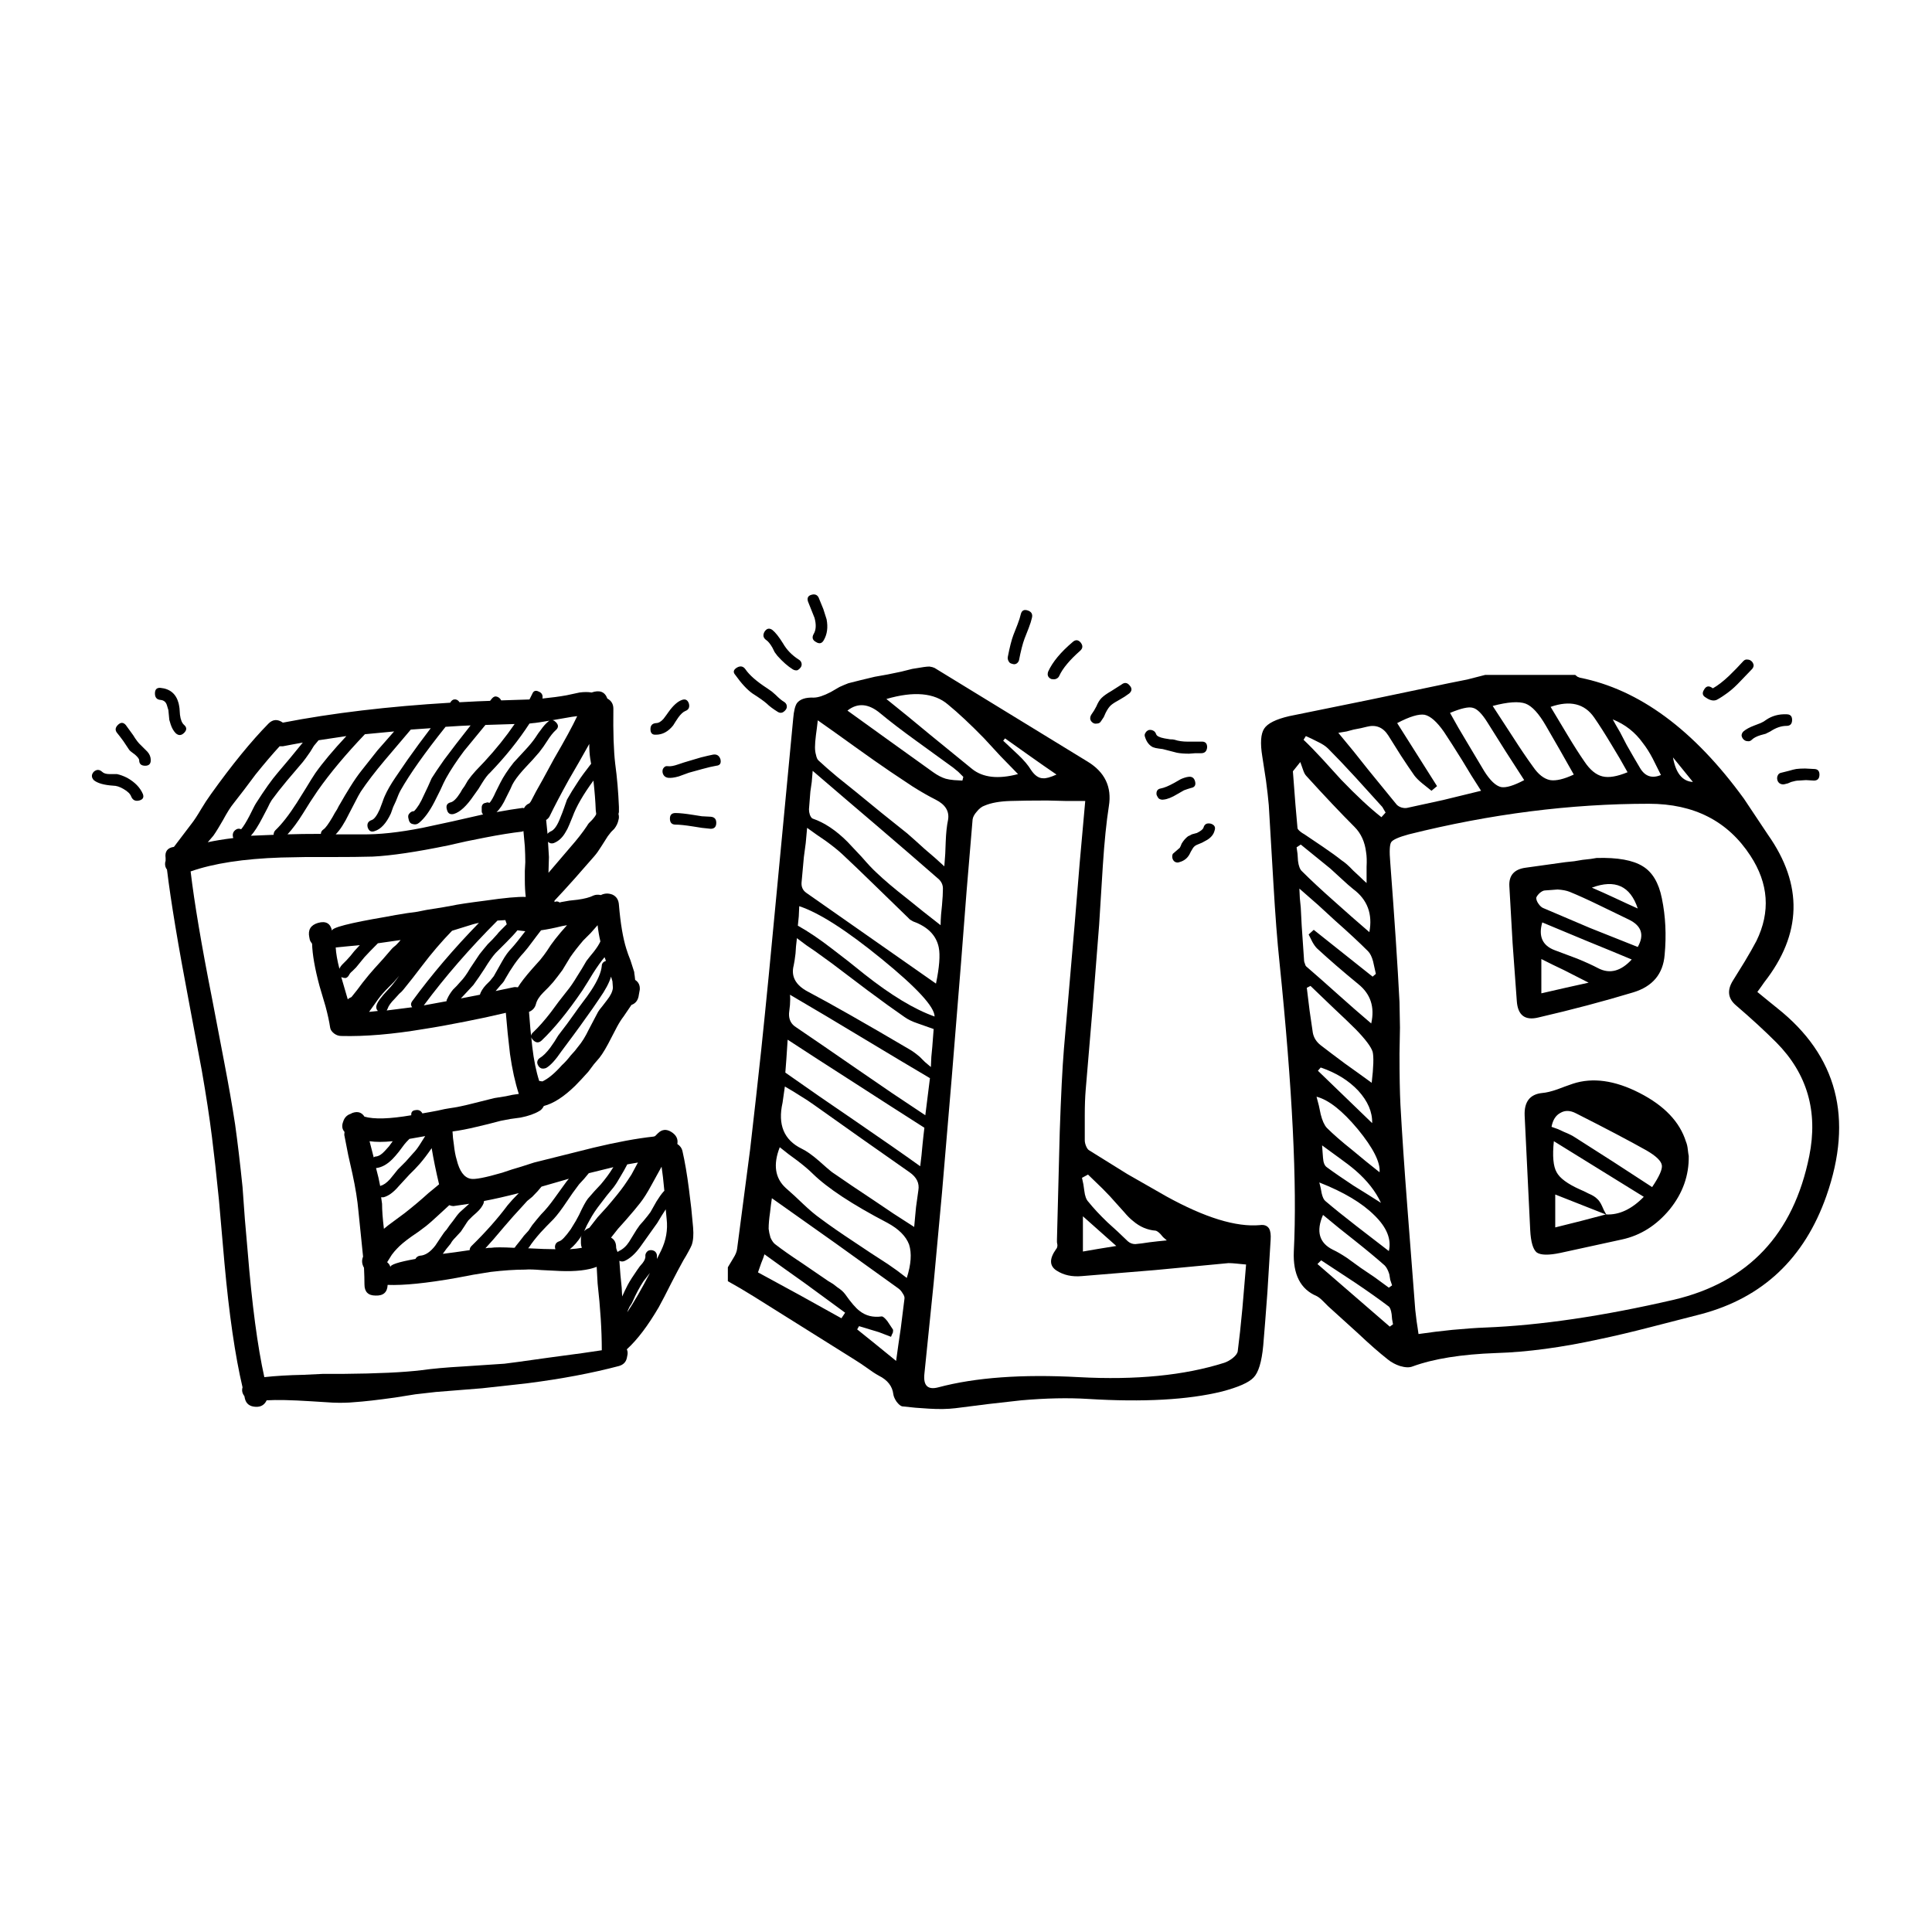 <?xml version="1.0" encoding="UTF-8" standalone="no"?><!DOCTYPE svg PUBLIC "-//W3C//DTD SVG 1.1//EN" "http://www.w3.org/Graphics/SVG/1.1/DTD/svg11.dtd"><svg width="100%" height="100%" viewBox="0 0 667 667" version="1.1" xmlns="http://www.w3.org/2000/svg" xmlns:xlink="http://www.w3.org/1999/xlink" xml:space="preserve" xmlns:serif="http://www.serif.com/" style="fill-rule:evenodd;clip-rule:evenodd;stroke-linejoin:round;stroke-miterlimit:2;"><g><path d="M216.556,453.037c0.107,-0.426 0.374,-1.066 0.801,-1.92l0.64,-0.96l0.48,-0.96c1.067,-2.454 2.293,-4.748 3.68,-6.881l1.121,-1.441l1.12,-1.44c-2.881,5.548 -5.495,10.082 -7.842,13.602Zm11.042,-20.003l-0.8,1.6l0,-1.12c0,-0.533 -0.213,-1.013 -0.64,-1.44c-0.427,-0.32 -0.907,-0.48 -1.44,-0.48c-0.534,0 -0.96,0.16 -1.28,0.48c-0.427,0.427 -0.641,0.907 -0.641,1.44c0.107,0.747 -0.213,1.6 -0.96,2.561l-0.96,1.12l-0.8,1.12c-1.494,2.134 -2.614,3.894 -3.361,5.281l-0.96,1.92l-0.96,2.08l-0.16,-3.04c-0.32,-2.774 -0.587,-5.868 -0.8,-9.282c0.64,0.32 1.28,0.32 1.92,0c1.814,-0.853 3.574,-2.453 5.281,-4.8l5.921,-8.322l1.44,-2.4l1.441,-2.241l0.32,3.361c0.426,3.734 -0.214,7.361 -1.921,10.882l-0.64,1.28Zm-14.242,-8.802l2.72,-3.04c2.241,-2.56 3.894,-4.534 4.961,-5.921c1.174,-1.494 2.454,-3.521 3.841,-6.081l1.76,-3.201l1.76,-3.2c0.32,2.027 0.641,4.801 0.961,8.321l-0.32,0.32c-0.747,0.854 -1.547,1.974 -2.401,3.361l-2.08,3.68c-0.534,0.747 -1.334,1.761 -2.401,3.041l-1.28,1.44l-1.12,1.601l-1.28,2.08l-1.281,2.08c-0.96,1.494 -2.133,2.561 -3.52,3.201l-0.48,0.32c-0.32,-0.747 -0.48,-1.28 -0.48,-1.6c0,-1.601 -0.587,-2.721 -1.761,-3.361l2.401,-3.041Zm-53.609,47.529c-5.655,0.32 -10.402,0.746 -14.243,1.28c-6.081,0.747 -15.149,1.173 -27.205,1.28l-6.881,0l-6.721,0.32c-5.121,0.107 -9.601,0.374 -13.442,0.8c-2.347,-10.562 -4.268,-25.071 -5.761,-43.527l-0.96,-11.042l-0.8,-11.042c-0.854,-8.321 -1.707,-15.523 -2.561,-21.604c-0.96,-6.294 -2.24,-13.602 -3.841,-21.923l-4.16,-21.764c-3.628,-18.35 -6.081,-32.913 -7.362,-43.688c7.895,-2.774 18.297,-4.374 31.206,-4.801l8.161,-0.16l8.002,0c6.934,0 12.108,-0.053 15.522,-0.16c6.401,-0.32 15.043,-1.6 25.925,-3.84l6.401,-1.441l6.401,-1.28c4.907,-0.96 9.228,-1.653 12.962,-2.08l0.16,-0.16l0.16,0l0.48,5.281c0.107,2.027 0.16,3.84 0.16,5.441l-0.16,3.04l0,3.041c0,2.24 0.107,4.214 0.32,5.921c-2.667,-0.107 -7.308,0.32 -13.922,1.28c-5.868,0.747 -9.762,1.334 -11.682,1.76c-0.96,0.214 -3.841,0.694 -8.642,1.441l-3.2,0.64l-3.521,0.48c-2.773,0.426 -5.227,0.853 -7.361,1.28c-12.589,2.134 -18.777,3.734 -18.563,4.801c-0.534,-2.561 -2.134,-3.467 -4.801,-2.721c-2.56,0.747 -3.574,2.401 -3.04,4.961l0.16,0.8c0.106,0.427 0.373,0.907 0.8,1.441c0.106,3.734 0.96,8.588 2.56,14.562l2.08,7.041c0.747,2.774 1.281,5.228 1.601,7.362c0.106,0.746 0.587,1.44 1.44,2.08c0.747,0.533 1.547,0.8 2.4,0.8c8.215,0.213 17.71,-0.587 28.485,-2.4c4.161,-0.64 8.909,-1.494 14.243,-2.561l7.041,-1.44l7.041,-1.6l0.64,7.041l0.8,7.201c0.747,5.228 1.761,9.815 3.041,13.762l-2.24,0.321l-2.241,0.48c-2.027,0.32 -3.36,0.533 -4.001,0.64l-7.681,1.92c-2.88,0.747 -5.494,1.28 -7.841,1.6c-0.854,0.107 -2.187,0.374 -4.001,0.8l-2.56,0.481l-2.721,0.48c-0.533,-0.961 -1.333,-1.334 -2.4,-1.121c-1.067,0.107 -1.547,0.694 -1.44,1.761c-7.468,1.28 -12.856,1.44 -16.163,0.48c-0.96,-1.494 -2.347,-1.921 -4.161,-1.28l-0.64,0.32c-1.28,0.426 -2.134,1.333 -2.56,2.72c-0.534,1.387 -0.374,2.561 0.48,3.521c-0.107,0.64 -0.107,1.12 0,1.44l1.28,6.561l1.44,6.401c1.067,4.908 1.76,9.228 2.08,12.962l1.601,15.683c-0.534,1.28 -0.427,2.561 0.32,3.841c0.106,2.24 0.16,4.161 0.16,5.761c0,2.56 1.28,3.84 3.84,3.84c2.668,0.107 4.054,-1.12 4.161,-3.68c5.548,0.213 13.442,-0.587 23.684,-2.401l5.921,-1.12l5.921,-0.96c4.481,-0.533 8.482,-0.8 12.002,-0.8c1.174,-0.107 3.041,-0.053 5.601,0.16l6.401,0.32c5.441,0.213 9.655,-0.267 12.643,-1.44l0.32,5.761c0.96,8.535 1.44,16.163 1.44,22.884l0,0.16c-2.561,0.426 -8.695,1.28 -18.403,2.56c-9.069,1.28 -14.136,1.974 -15.203,2.08l-14.402,0.961Zm-86.095,-183.232c0.533,-0.747 1.12,-1.653 1.76,-2.72l1.6,-2.721c1.387,-2.56 2.561,-4.427 3.521,-5.601l3.841,-4.961l3.84,-5.12c3.094,-3.841 5.868,-7.095 8.322,-9.762l1.12,0l3.361,-0.64l3.52,-0.64l-4.321,5.281l-4.32,5.12c-2.027,2.347 -4.534,5.868 -7.522,10.562c-0.213,0.32 -0.533,0.907 -0.96,1.761l-0.64,1.28l-0.64,1.28c-1.174,2.24 -2.134,3.787 -2.881,4.641c-0.746,-0.32 -1.44,-0.214 -2.08,0.32c-0.64,0.533 -0.907,1.227 -0.8,2.08l0.16,0.64c-3.414,0.427 -6.348,0.907 -8.802,1.441l1.921,-2.241Zm45.928,-34.406c-4.588,4.908 -8.162,9.175 -10.722,12.802c-0.854,1.281 -1.92,2.988 -3.201,5.121l-3.2,5.121c-2.667,4.161 -5.121,7.308 -7.361,9.442c-0.427,0.427 -0.641,0.96 -0.641,1.6l-7.841,0.32c1.174,-1.28 2.507,-3.36 4.001,-6.241l1.76,-3.36c0.533,-1.174 1.014,-2.081 1.44,-2.721c1.387,-1.92 3.147,-4.161 5.281,-6.721l2.721,-3.201l2.72,-3.2c0.534,-0.64 1.387,-1.814 2.561,-3.521l1.28,-2.08l1.6,-1.921l9.602,-1.44Zm10.722,4.961l-5.441,6.881c-1.281,1.601 -2.614,3.521 -4.001,5.761l-1.76,2.881l-1.761,3.04c-0.106,0.107 -0.426,0.694 -0.96,1.761l-0.8,1.28l-0.8,1.44c-1.387,2.347 -2.401,3.734 -3.041,4.161c-0.64,0.427 -0.96,0.96 -0.96,1.6c-4.587,0 -8.428,0.053 -11.522,0.16c1.707,-1.814 3.521,-4.267 5.441,-7.361l2.401,-3.841l2.56,-3.841c4.267,-6.081 9.708,-12.588 16.323,-19.523l10.082,-0.96l-5.761,6.561Zm18.403,-7.681c-2.774,3.627 -5.441,7.254 -8.002,10.882l-2.08,3.04l-2.08,3.041c-1.601,2.347 -2.828,4.48 -3.681,6.401c-0.213,0.427 -0.48,1.12 -0.8,2.08l-0.48,1.28l-0.48,1.281c-0.96,2.133 -1.867,3.36 -2.721,3.68c-1.28,0.427 -1.76,1.28 -1.44,2.561c0.427,1.28 1.227,1.707 2.4,1.28c2.134,-0.64 4.001,-2.667 5.601,-6.081l0.8,-2.241l0.961,-2.08c0.64,-1.707 1.173,-2.934 1.6,-3.681c3.2,-5.654 8.375,-12.962 15.523,-21.923l5.12,-0.32l3.521,-0.16c-3.627,4.587 -6.668,8.534 -9.121,11.842c-2.027,2.88 -3.468,5.014 -4.321,6.401l-1.28,2.88l-1.441,3.041c-1.067,2.454 -2.187,4.267 -3.36,5.441c-0.64,0 -1.174,0.266 -1.601,0.8c-0.426,0.427 -0.533,1.013 -0.32,1.76l0.16,0.64c0.214,0.747 0.694,1.174 1.441,1.28c0.746,0.214 1.44,0.054 2.08,-0.48c1.814,-1.493 3.574,-3.894 5.281,-7.201l2.08,-4.161c0.747,-1.707 1.387,-3.04 1.921,-4c1.6,-2.881 3.68,-6.028 6.241,-9.442l3.68,-4.481l3.681,-4.48l10.082,-0.32c-2.987,4.374 -6.455,8.694 -10.402,12.962l-3.041,3.2c-1.066,1.174 -1.973,2.294 -2.72,3.361c-0.213,0.32 -0.587,0.96 -1.12,1.92l-0.8,1.12l-0.641,1.121c-1.28,2.027 -2.4,3.147 -3.36,3.36c-1.28,0.32 -1.707,1.174 -1.28,2.561c0.32,1.28 1.12,1.76 2.4,1.44c2.134,-0.64 4.428,-2.774 6.881,-6.401l1.601,-2.241l1.28,-2.08c1.067,-1.707 1.973,-2.88 2.72,-3.521c5.334,-5.547 9.869,-11.202 13.603,-16.962l1.28,-0.161c0.533,0 2.667,-0.32 6.401,-0.96c1.92,-0.32 3.467,-0.586 4.641,-0.8c1.707,-0.32 3.094,-0.533 4.16,-0.64c-1.6,3.414 -4.267,8.321 -8.001,14.723l-4.001,7.361c-1.6,2.774 -2.933,5.227 -4,7.361l-0.48,0.64c-0.854,0.32 -1.494,0.907 -1.921,1.761l-0.16,-0.16l-0.32,0c-2.454,0.32 -5.441,0.8 -8.961,1.44c1.173,-1.067 2.293,-2.774 3.36,-5.121l1.44,-2.881c0.427,-1.066 0.854,-1.92 1.281,-2.56c0.96,-1.494 2.347,-3.201 4.16,-5.121l2.241,-2.4l2.24,-2.561l1.44,-1.92l1.281,-1.92c1.066,-1.707 2.08,-2.988 3.04,-3.841c0.96,-0.854 0.96,-1.76 0,-2.721c-0.96,-0.96 -1.92,-0.96 -2.88,0c-0.747,0.641 -1.494,1.494 -2.241,2.561l-0.96,1.28l-0.96,1.44c-0.854,1.281 -2.08,2.774 -3.681,4.481l-1.92,2.08l-1.92,2.081c-2.027,2.56 -3.574,4.907 -4.641,7.041c-0.107,0.213 -0.32,0.64 -0.64,1.28l-0.96,1.921c-0.747,1.707 -1.441,2.933 -2.081,3.68l-0.8,-0.16l-0.48,0.16c-0.853,0.107 -1.334,0.587 -1.44,1.44l0,1.441c0,0.426 0.16,0.8 0.48,1.12l-10.562,2.4l-10.402,2.241c-8.108,1.6 -15.096,2.347 -20.963,2.24l-4.321,0l-4.641,0c1.494,-1.494 3.041,-3.894 4.641,-7.201l2.08,-4.001c0.747,-1.493 1.387,-2.667 1.921,-3.52c2.133,-3.201 4.907,-6.828 8.321,-10.882l4.481,-5.281l4.481,-5.281l6.881,-0.48Zm54.729,5.441c0,1.92 0.107,3.574 0.32,4.961l0.32,1.92l-0.16,0.16c-1.92,2.454 -3.36,4.427 -4.321,5.921c-1.493,2.24 -2.773,4.321 -3.84,6.241c-0.214,0.533 -0.534,1.44 -0.96,2.72l-0.64,1.761l-0.641,1.6c-1.066,2.881 -2.24,4.534 -3.52,4.961c-0.427,0.213 -0.747,0.48 -0.96,0.8l-0.48,-4.801c0.64,-0.427 1.066,-0.907 1.28,-1.44c1.6,-3.307 3.787,-7.468 6.561,-12.482l3.521,-6.081l3.52,-6.241Zm1.44,12.642c0.427,3.841 0.694,7.254 0.801,10.242l0.16,1.28c-0.107,0.427 -0.587,1.12 -1.441,2.08l-1.12,1.12c-0.32,0.427 -0.533,0.747 -0.64,0.961c-1.494,2.24 -3.414,4.694 -5.761,7.361l-7.521,8.801l0.16,-5.441l-0.32,-5.28c0.533,0.533 1.173,0.693 1.92,0.48c1.707,-0.641 3.094,-1.921 4.161,-3.841c0.426,-0.64 0.853,-1.494 1.28,-2.56l1.12,-2.721c1.28,-3.521 3.681,-7.681 7.201,-12.482Zm-39.526,67.852l1.92,-2.881c1.494,-2.454 2.774,-4.267 3.841,-5.441l1.76,-1.76l1.92,-1.921c1.707,-1.706 2.987,-3.093 3.841,-4.16l2.72,0.32c-2.027,2.667 -3.574,4.587 -4.64,5.761c-1.174,1.173 -2.294,2.72 -3.361,4.641l-1.44,2.56l-1.441,2.56l-1.28,1.601l-1.44,1.44c-1.067,1.174 -1.76,2.294 -2.08,3.361l-6.561,1.28l2.24,-2.401l2.08,-2.24l1.921,-2.72Zm9.121,-19.684l0.48,1.44l-1.92,1.921c-0.747,0.747 -1.227,1.28 -1.44,1.6l-1.601,1.76l-1.6,1.601c-1.173,1.387 -2.134,2.56 -2.88,3.52l-1.601,2.401l-1.6,2.4c-1.173,2.027 -2.294,3.574 -3.361,4.641l-1.28,1.44l-1.28,1.28c-0.853,1.067 -1.494,2.081 -1.92,3.041c-0.214,0.32 -0.32,0.64 -0.32,0.96l-7.842,1.44c7.362,-9.921 15.843,-19.683 25.445,-29.285l2.72,-0.16Zm-57.29,16.803c-0.746,-2.88 -1.173,-5.334 -1.28,-7.361l8.322,-0.8l-1.921,2.08l-1.28,1.6l-1.44,1.601l-1.281,1.28c-0.533,0.533 -0.906,1.067 -1.12,1.6Zm3.361,2.08c0.213,-0.426 0.587,-0.853 1.12,-1.28l0.64,-0.64l0.64,-0.64l1.441,-1.76l1.44,-1.761c1.067,-1.173 2.614,-2.773 4.641,-4.8l7.841,-1.121c-0.32,0.427 -0.854,1.014 -1.6,1.761l-0.961,0.8c-0.213,0.213 -0.373,0.373 -0.48,0.48l-3.04,3.52l-3.041,3.361c-1.066,1.174 -2.4,2.774 -4,4.801l-1.921,2.56l-1.92,2.401c-0.533,0.213 -0.96,0.48 -1.28,0.8l-2.241,-7.681c0.534,0.213 1.014,0.32 1.441,0.32c0.533,-0.107 0.96,-0.48 1.28,-1.121Zm6.881,12.803l1.6,-2.241l1.601,-2.24c0.853,-1.174 2.027,-2.507 3.52,-4.001l1.921,-1.92l1.76,-2.081c-1.494,2.134 -2.774,3.734 -3.841,4.801c-2.347,2.454 -3.68,4.268 -4,5.441c-0.214,0.747 -0.054,1.387 0.48,1.921l-3.041,0.32Zm6.081,-0.48l0.32,-0.641c0.32,-0.96 1.12,-2.08 2.401,-3.36l1.6,-1.76c0.64,-0.534 1.12,-1.014 1.44,-1.441l3.201,-4l3.2,-4.161c3.307,-4.374 6.775,-8.428 10.402,-12.162l4.641,-1.44c1.92,-0.641 3.467,-1.067 4.641,-1.281c-8.642,8.855 -16.323,17.87 -23.044,27.045c-0.534,0.747 -0.534,1.44 0,2.08l-8.802,1.121Zm62.251,-29.446c-3.094,3.414 -5.388,6.348 -6.881,8.802c-0.64,0.96 -1.441,2.027 -2.401,3.201l-2.72,3.04c-2.347,2.667 -4.001,4.801 -4.961,6.401c-0.64,-0.107 -1.174,-0.107 -1.6,0l-6.081,1.28l1.76,-2.08c0.747,-0.747 1.227,-1.387 1.44,-1.92c2.241,-3.948 4.374,-6.988 6.401,-9.122c0.854,-0.96 1.867,-2.24 3.041,-3.841l1.44,-1.92l1.6,-2.08c2.241,-0.32 4.641,-0.8 7.202,-1.44l1.76,-0.321Zm10.562,0c0.213,1.921 0.533,3.788 0.96,5.601c-0.427,0.961 -1.174,2.134 -2.241,3.521l-1.44,1.76c-0.427,0.534 -0.8,1.014 -1.12,1.441l-1.6,2.72l-1.601,2.56c-1.28,2.134 -2.453,3.841 -3.52,5.121l-2.881,3.681l-2.72,3.681c-2.134,2.773 -4.161,5.067 -6.081,6.881c-0.96,0.853 -0.96,1.76 0,2.72c0.96,0.96 1.92,1.014 2.88,0.16c4.374,-4.16 9.069,-9.921 14.083,-17.283l1.92,-3.04l1.76,-2.881c1.494,-2.347 2.828,-4.214 4.001,-5.601l0.48,1.281c-0.96,0.32 -1.44,0.906 -1.44,1.76c-0.213,2.24 -1.44,5.067 -3.681,8.481l-1.44,2.081l-1.44,1.92c-1.28,1.707 -2.134,2.881 -2.561,3.521l-2.88,4l-3.041,4.001l-1.28,2.08l-1.44,2.081c-1.28,1.707 -2.454,2.88 -3.521,3.52c-0.533,0.32 -0.853,0.747 -0.96,1.281c-0.107,0.426 0,0.906 0.32,1.44c0.213,0.427 0.587,0.747 1.12,0.96c0.534,0.107 1.067,0.053 1.601,-0.16c1.493,-0.854 3.253,-2.774 5.28,-5.761l4.161,-5.601c1.814,-2.454 3.201,-4.374 4.161,-5.761l2.4,-3.361l2.401,-3.52c2.027,-2.881 3.36,-5.388 4,-7.521l0.481,1.6l0.16,2.24c-0.107,1.28 -0.801,2.721 -2.081,4.321l-1.6,2.08c-0.64,0.747 -1.12,1.387 -1.44,1.921l-1.601,3.04l-1.6,3.041c-1.173,2.453 -2.4,4.427 -3.681,5.921l-1.12,1.44l-1.44,1.6c-1.067,1.387 -2.08,2.507 -3.04,3.361c-2.454,2.774 -4.695,4.641 -6.722,5.601l-1.12,-0.16c-1.067,-3.308 -1.867,-7.255 -2.4,-11.842l-0.64,-6.081l-0.48,-5.921c1.28,-0.534 2.08,-1.441 2.4,-2.721c0.32,-1.28 1.174,-2.614 2.56,-4.001l1.761,-1.76l1.6,-1.76c0.96,-1.174 2.027,-2.561 3.201,-4.161l2.72,-4.481c1.174,-1.707 2.667,-3.627 4.481,-5.761l2.56,-2.56l2.401,-2.721Zm-73.933,93.937c1.707,-0.427 3.467,-1.707 5.281,-3.841c0.853,-0.96 2.08,-2.294 3.68,-4.001l1.921,-1.92l1.76,-1.92c1.28,-1.494 2.614,-3.254 4.001,-5.281c0.64,3.84 1.493,8.001 2.56,12.482l-1.92,1.6l-1.76,1.44c-2.454,2.241 -5.175,4.534 -8.162,6.882l-3.68,2.72c-1.494,1.067 -2.668,1.974 -3.521,2.72c-0.427,-3.52 -0.64,-6.401 -0.64,-8.641l-0.32,-2.24l0.8,0Zm-2.561,-14.083c-0.32,0 -0.586,0.107 -0.8,0.32l-1.44,-5.601c2.134,0.32 4.801,0.32 8.001,0l-1.28,1.761l-1.44,1.6c-1.067,1.173 -2.08,1.814 -3.041,1.92Zm9.762,-4.161c0.32,-0.426 0.907,-1.066 1.76,-1.92l5.441,-0.96l-1.92,3.041c-0.747,1.173 -1.494,2.133 -2.24,2.88l-2.561,2.88l-2.72,2.721l-1.28,1.6l-1.441,1.761c-1.173,1.28 -2.24,2.027 -3.2,2.24l-0.16,0.16c-0.32,-1.814 -0.8,-3.894 -1.441,-6.241c1.921,-0.213 3.788,-1.227 5.601,-3.041c0.641,-0.64 1.387,-1.493 2.241,-2.56l0.96,-1.28l0.96,-1.281Zm22.404,20.484l-1.6,1.44l-1.601,1.44c-0.64,0.641 -1.44,1.654 -2.4,3.041l-1.12,1.44l-1.12,1.601c-0.534,0.533 -1.174,1.386 -1.921,2.56l-0.96,1.44l-0.96,1.44c-1.707,2.241 -3.467,3.414 -5.281,3.521c-0.747,0.107 -1.28,0.48 -1.6,1.12c-5.975,1.067 -8.855,2.027 -8.642,2.881c-0.106,-0.64 -0.48,-1.227 -1.12,-1.761l1.6,-2.56c0.641,-0.853 1.227,-1.547 1.761,-2.08c1.067,-1.174 2.72,-2.561 4.961,-4.161l2.56,-1.76l2.56,-1.921c1.067,-0.853 2.401,-2.027 4.001,-3.52l4.001,-3.681c0.533,0.213 1.013,0.32 1.44,0.32l5.441,-0.8Zm5.121,-0.96c3.414,-0.64 7.414,-1.547 12.002,-2.721c-1.6,1.601 -2.881,2.988 -3.841,4.161c-3.414,4.588 -7.574,9.282 -12.482,14.083c-0.427,0.426 -0.64,0.906 -0.64,1.44c-3.521,0.533 -6.614,0.96 -9.282,1.28l1.281,-1.76l1.44,-1.761c0.32,-0.64 0.853,-1.333 1.6,-2.08l1.921,-2.08l0.64,-0.961l0.64,-0.96c0.533,-0.853 0.96,-1.493 1.28,-1.92l1.44,-1.44l1.44,-1.28c1.174,-1.067 1.974,-2.134 2.401,-3.201l0.16,-0.8Zm29.285,-7.681l-0.8,0.96l-2.081,2.88l-2.08,2.881c-1.6,2.24 -3.147,4.107 -4.641,5.601c-0.747,0.853 -1.76,2.08 -3.04,3.68l-1.28,1.921l-1.601,1.76c0,0 -0.16,0.213 -0.48,0.64c-0.427,0.533 -0.8,1.014 -1.12,1.44c-1.067,1.28 -1.547,1.921 -1.44,1.921l-0.32,0.16c-4.054,-0.214 -6.721,-0.214 -8.002,0l-0.32,0l-0.48,0l-1.12,0.16c1.6,-1.707 3.734,-4.161 6.401,-7.362l3.201,-3.68l3.36,-3.681l1.44,-1.6l1.761,-1.44c1.387,-1.387 2.454,-2.561 3.2,-3.521l9.442,-2.72Zm4.481,23.844c-1.174,0.213 -2.561,0.373 -4.161,0.48c1.387,-1.067 2.774,-2.667 4.161,-4.801c-0.214,0.32 -0.32,0.693 -0.32,1.12l0,1.6c0,0.534 0.106,1.067 0.32,1.601Zm10.882,-27.845l-0.32,0.48c-0.961,1.6 -2.294,3.414 -4.001,5.441l-2.241,2.4l-2.24,2.561c-0.747,0.96 -1.76,2.827 -3.04,5.601c-0.214,0.426 -0.587,1.12 -1.121,2.08c-0.64,1.067 -1.227,2.027 -1.76,2.881c-1.814,2.56 -3.147,3.947 -4.001,4.16c-0.64,0.214 -1.067,0.587 -1.28,1.12c-0.213,0.534 -0.213,1.067 0,1.601c-2.347,0 -5.494,-0.107 -9.442,-0.32l0.321,-0.32c0.96,-1.494 2.293,-3.201 4,-5.121c1.174,-1.281 2.667,-2.827 4.481,-4.641c1.28,-1.387 2.774,-3.361 4.481,-5.921l2.08,-3.041l2.241,-3.04l1.76,-1.92l1.6,-1.921l8.482,-2.08Zm8.481,-1.6l-2.24,4.16c-0.961,1.494 -1.814,2.774 -2.561,3.841c-1.28,1.814 -3.254,4.267 -5.921,7.361l-3.2,3.521l-2.881,3.68c-0.64,0.214 -1.227,0.587 -1.76,1.121l0.96,-2.081l0.96,-1.76c0.96,-1.814 2.241,-3.734 3.841,-5.761l2.08,-2.72l2.241,-2.721c0.746,-0.96 1.6,-2.294 2.56,-4.001l1.12,-1.92l1.12,-2.08l3.681,-0.64Zm18.403,15.682l-0.8,-6.561c-0.64,-5.014 -1.387,-9.388 -2.24,-13.122c-0.214,-0.96 -0.8,-1.76 -1.761,-2.401c0.32,-1.707 -0.373,-3.093 -2.08,-4.16c-1.707,-1.067 -3.254,-0.907 -4.641,0.48l-0.96,0.96l-0.48,0.16c-5.868,0.64 -12.802,1.92 -20.804,3.841l-10.241,2.56l-10.242,2.561c-0.64,0.213 -2.134,0.693 -4.481,1.44l-1.6,0.48l-1.6,0.48l-3.361,1.12c-5.868,1.707 -9.495,2.401 -10.882,2.081c-2.24,-0.427 -3.841,-2.614 -4.801,-6.562c-0.426,-1.387 -0.747,-3.093 -0.96,-5.12l-0.32,-2.401l-0.16,-2.24c2.454,-0.32 5.228,-0.854 8.321,-1.601l4.001,-0.96l4.321,-1.12l3.36,-0.64l3.521,-0.48c2.667,-0.534 4.801,-1.28 6.401,-2.241c0.64,-0.32 1.174,-0.906 1.6,-1.76c3.308,-0.853 6.882,-3.147 10.722,-6.881c1.387,-1.387 2.934,-3.041 4.641,-4.961l1.92,-2.56l1.921,-2.241c1.173,-1.493 2.56,-3.84 4.16,-7.041l1.921,-3.681c0.747,-1.386 1.493,-2.56 2.24,-3.52c1.174,-1.707 2.081,-3.041 2.721,-4.001c1.493,-0.533 2.347,-1.707 2.56,-3.52l0.32,-1.761c0.107,-1.493 -0.427,-2.613 -1.6,-3.36l-0.16,-1.441c-0.107,-0.533 -0.16,-0.96 -0.16,-1.28c-0.32,-0.96 -0.747,-2.293 -1.28,-4l-0.801,-2.081l-0.64,-1.92c-1.173,-3.734 -2.027,-8.802 -2.56,-15.203c-0.107,-1.707 -0.854,-2.88 -2.24,-3.52c-1.387,-0.534 -2.721,-0.48 -4.001,0.16c-0.96,-0.214 -1.814,-0.16 -2.561,0.16c-1.28,0.64 -3.093,1.12 -5.441,1.44l-2.88,0.32l-2.721,0.48l-0.64,0.16c-0.533,-0.427 -1.12,-0.48 -1.76,-0.16l0,-0.48c1.92,-2.027 4.214,-4.534 6.881,-7.521l6.881,-7.842c0.747,-0.853 1.547,-1.973 2.401,-3.36l1.12,-1.761l1.12,-1.76l1.12,-1.44l1.121,-1.12c0.746,-0.96 1.226,-1.974 1.44,-3.041c0.213,-0.64 0.213,-1.333 0,-2.08l0.16,-0.64l0,-0.64l0,-0.961l0,-0.16c-0.213,-5.227 -0.64,-10.188 -1.28,-14.882c-0.534,-4.481 -0.747,-10.829 -0.64,-19.043c0,-1.601 -0.694,-2.774 -2.081,-3.521c-0.853,-2.347 -2.667,-3.041 -5.441,-2.08c-1.173,-0.214 -2.56,-0.214 -4.16,0l-2.241,0.48l-2.24,0.48c-2.347,0.427 -5.121,0.8 -8.322,1.12c0.214,-1.174 -0.213,-1.974 -1.28,-2.4c-1.067,-0.534 -1.814,-0.267 -2.24,0.8l-0.96,1.92l-9.762,0.32c-0.32,-0.64 -0.8,-1.067 -1.44,-1.28c-0.64,-0.213 -1.227,0 -1.761,0.64l-0.64,0.8l-4.321,0.16l-6.241,0.32c-0.32,-0.533 -0.746,-0.853 -1.28,-0.96c-0.64,-0.107 -1.173,0.107 -1.6,0.64l-0.32,0.48c-21.444,1.28 -40.7,3.574 -57.77,6.881c-1.814,-1.28 -3.467,-1.173 -4.961,0.321c-5.974,6.081 -12.589,14.189 -19.843,24.324l-1.761,2.56l-1.6,2.561c-1.387,2.347 -2.507,4.054 -3.36,5.12l-3.041,4.001l-3.041,4.001c-2.24,0.32 -3.2,1.6 -2.88,3.84l0,0.961l-0.16,0.64c-0.107,0.96 0.107,1.76 0.64,2.4c1.28,10.669 3.841,26.085 7.681,46.248l4.321,23.044c1.494,8.535 2.667,16.216 3.521,23.044c0.747,5.868 1.547,13.069 2.4,21.604l1.92,21.924c1.601,17.709 3.681,32.005 6.242,42.887c-0.32,1.067 -0.107,2.08 0.64,3.04l0.16,0.801c0.426,1.813 1.653,2.773 3.68,2.88c1.814,0.107 3.094,-0.64 3.841,-2.24c3.414,-0.214 8.481,-0.107 15.203,0.32l7.681,0.48c2.774,0.106 5.227,0.053 7.361,-0.16c3.307,-0.214 8.002,-0.747 14.083,-1.601l7.041,-1.12l7.041,-0.8l16.003,-1.28c5.974,-0.64 11.255,-1.227 15.842,-1.76c11.629,-1.494 22.084,-3.468 31.366,-5.921c1.493,-0.427 2.4,-1.334 2.72,-2.721l0.16,-0.8c0.214,-0.853 0.16,-1.6 -0.16,-2.24c3.628,-3.308 7.308,-8.162 11.042,-14.563c1.174,-2.134 2.614,-4.907 4.321,-8.321l2.08,-4.001l2.081,-3.841l0.96,-1.6l0.8,-1.44c0.533,-0.96 0.907,-1.707 1.12,-2.241c0.534,-1.493 0.694,-3.52 0.48,-6.081l-0.64,-6.721Zm-189.312,-142.904c-0.961,-2.241 -2.774,-4.108 -5.441,-5.601c-1.281,-0.64 -2.454,-1.067 -3.521,-1.28l-1.28,0l-1.28,0c-1.174,0 -2.027,-0.267 -2.561,-0.801c-0.96,-0.853 -1.92,-0.853 -2.88,0c-0.854,0.961 -0.854,1.921 0,2.881c1.28,1.067 3.52,1.707 6.721,1.92c1.067,0 2.24,0.374 3.52,1.12c1.494,0.854 2.401,1.761 2.721,2.721c0.533,1.173 1.44,1.6 2.72,1.28c1.281,-0.32 1.707,-1.067 1.281,-2.24Zm-0.64,-16.803c-0.854,-0.747 -1.761,-1.921 -2.721,-3.521l-1.28,-1.76l-1.28,-1.76c-0.854,-0.961 -1.761,-0.961 -2.721,0c-0.96,0.96 -1.013,1.92 -0.16,2.88c0.534,0.64 1.227,1.547 2.08,2.721l1.921,2.88c0.107,0.213 0.373,0.48 0.8,0.8l1.28,0.96c0.96,0.854 1.44,1.494 1.44,1.921c0,1.28 0.694,1.92 2.081,1.92c1.28,0 1.92,-0.64 1.92,-1.92c0,-1.067 -0.373,-2.027 -1.12,-2.881l-1.12,-1.12l-1.12,-1.12Zm14.882,-7.041c-0.747,-0.641 -1.227,-1.814 -1.44,-3.521l-0.16,-2.24c-0.107,-0.747 -0.214,-1.334 -0.32,-1.761c-0.854,-3.2 -2.934,-4.961 -6.241,-5.281c-1.281,-0.106 -1.921,0.534 -1.921,1.921c0,1.387 0.64,2.133 1.921,2.24c1.173,0.107 1.92,0.747 2.24,1.92l0.48,1.601l0.32,3.36l0.48,1.601c0.427,1.28 1.014,2.293 1.761,3.04c0.96,0.854 1.92,0.8 2.88,-0.16c0.96,-0.96 0.96,-1.867 0,-2.72Zm171.87,-8.642c-1.494,0.534 -3.041,1.92 -4.641,4.161l-0.8,1.12l-0.96,1.28c-0.854,0.96 -1.707,1.44 -2.561,1.44c-1.28,0.107 -1.92,0.801 -1.92,2.081c0,1.387 0.64,2.027 1.92,1.92c2.24,0 4.214,-1.067 5.921,-3.2l0.8,-1.281l0.96,-1.44c0.854,-1.173 1.654,-1.92 2.401,-2.24c1.173,-0.427 1.6,-1.28 1.28,-2.561c-0.427,-1.28 -1.227,-1.707 -2.4,-1.28Zm10.721,18.883c-1.066,0.214 -2.453,0.534 -4.16,0.961l-4.321,1.28l-1.6,0.48l-1.921,0.64c-1.493,0.533 -2.667,0.747 -3.52,0.64c-0.64,-0.107 -1.12,0.053 -1.44,0.48c-0.32,0.32 -0.481,0.747 -0.481,1.28c0,0.534 0.161,1.014 0.481,1.441c0.32,0.426 0.8,0.693 1.44,0.8c0.96,0.106 2.187,-0.054 3.68,-0.48l1.761,-0.64l1.76,-0.641l4.641,-1.28c1.92,-0.533 3.52,-0.907 4.801,-1.12c1.28,-0.107 1.76,-0.853 1.44,-2.24c-0.427,-1.281 -1.28,-1.814 -2.561,-1.601Zm-3.84,21.284l-3.041,-0.48c-2.667,-0.427 -4.694,-0.64 -6.081,-0.64c-1.28,0 -1.92,0.64 -1.92,1.92c0,1.387 0.64,2.081 1.92,2.081c1.387,0 3.414,0.213 6.081,0.64l3.041,0.48l3.04,0.32c1.281,0 1.921,-0.694 1.921,-2.081c0,-1.28 -0.64,-1.973 -1.921,-2.08l-3.04,-0.16Z" style="fill-rule:nonzero;"/><path d="M346.339,255.724l5.121,4.8c2.027,1.921 3.52,3.681 4.48,5.281c1.281,1.921 2.667,2.881 4.161,2.881c0.96,0.106 2.507,-0.32 4.641,-1.28l-4.641,-3.201l-4.321,-3.041l-8.801,-6.241l-0.64,0.801Zm27.524,176.35c2.988,-0.534 6.828,-1.174 11.522,-1.92c-1.707,-1.494 -3.627,-3.201 -5.761,-5.121l-2.88,-2.561l-2.881,-2.56l0,12.162Zm-97.776,15.042l14.402,8.002l1.28,-1.921l-13.762,-10.081c-5.121,-3.628 -9.815,-6.988 -14.082,-10.082c-0.214,0.747 -0.587,1.76 -1.121,3.041l-1.12,3.2l14.403,7.841Zm125.461,-20.003l-0.96,-1.12c-0.64,-0.64 -1.174,-1.014 -1.6,-1.12c-2.881,-0.214 -5.495,-1.334 -7.842,-3.361c-0.96,-0.747 -1.973,-1.76 -3.04,-3.041l-2.881,-3.2c-1.173,-1.387 -2.72,-3.041 -4.64,-4.961l-4.961,-4.801l-2.081,1.12l0.48,2.241l0.321,2.24c0.213,1.814 0.693,3.094 1.44,3.841c1.707,2.134 3.894,4.481 6.561,7.041l3.52,3.201l3.521,3.36c0.747,0.64 1.6,0.96 2.561,0.96c1.28,-0.106 2.933,-0.32 4.96,-0.64l2.721,-0.32l3.2,-0.32l-1.28,-1.12Zm-68.972,-158.907l-1.76,-1.761l-1.76,-1.44l-6.401,-4.641l-6.401,-4.64c-5.015,-3.628 -9.122,-6.775 -12.323,-9.442c-4.054,-3.414 -7.841,-3.734 -11.362,-0.96l14.883,10.722l14.723,10.561c1.493,1.067 2.933,1.814 4.32,2.241c0.747,0.213 1.707,0.373 2.881,0.48l2.88,0.16l0.32,-1.28Zm-56.809,48.168l-0.32,3.2c3.627,2.028 7.574,4.695 11.842,8.002l5.601,4.321l5.6,4.48c9.175,7.255 17.23,12.109 24.165,14.563c0,-3.307 -6.081,-9.922 -18.244,-19.844c-12.162,-9.921 -21.657,-16.002 -28.484,-18.243l-0.16,3.521Zm69.612,-55.37l-5.761,-6.241c-4.695,-4.8 -8.802,-8.641 -12.323,-11.522c-4.694,-4.054 -11.788,-4.694 -21.283,-1.92l7.521,6.081l7.361,6.081l14.723,12.002c3.734,2.987 9.015,3.574 15.843,1.761l-6.081,-6.242Zm-24.325,111.22c-5.974,-3.521 -13.922,-8.269 -23.844,-14.243l-12.002,-7.201c-4.694,-2.774 -8.855,-5.228 -12.482,-7.361c0.107,0.96 0.107,2.133 0,3.52l-0.16,1.44l-0.16,1.441c-0.107,2.133 0.693,3.734 2.4,4.801c5.975,4.054 13.283,9.068 21.924,15.042l11.202,7.681l11.522,7.682c0.533,-4.268 1.067,-8.535 1.6,-12.802Zm0.48,-7.362l0.32,-3.36c0.214,-2.881 0.374,-4.961 0.481,-6.241l-2.721,-0.961l-2.72,-0.96c-1.921,-0.64 -3.468,-1.387 -4.641,-2.24c-3.414,-2.347 -7.628,-5.388 -12.642,-9.122l-12.482,-9.441c-1.494,-1.067 -3.414,-2.454 -5.761,-4.161l-3.041,-2.08l-3.201,-2.401c-0.106,0.854 -0.213,1.814 -0.32,2.881l-0.16,2.4c-0.213,1.814 -0.426,3.201 -0.64,4.161c-0.96,3.734 0.64,6.721 4.801,8.961c7.895,4.161 19.63,10.829 35.206,20.004c0.96,0.533 2.134,1.387 3.521,2.56l1.76,1.761l2.08,1.76l0.16,-3.521Zm-52.329,31.206c-2.347,5.974 -1.653,10.668 2.081,14.082l3.04,2.721l2.881,2.72c2.24,2.134 4.267,3.841 6.081,5.121c2.987,2.24 6.828,4.907 11.522,8.001l5.761,3.841l5.921,3.841l3.2,2.24l3.361,2.56c1.494,-4.694 1.76,-8.534 0.8,-11.522c-1.067,-2.88 -3.574,-5.387 -7.521,-7.521c-12.056,-6.294 -20.644,-11.949 -25.765,-16.963c-1.28,-1.28 -3.04,-2.774 -5.281,-4.481l-3.04,-2.24l-3.041,-2.4Zm13.603,-17.603l11.682,8.001c9.815,6.721 17.549,12.109 23.204,16.163c0.32,-2.454 0.587,-4.961 0.8,-7.522l0.32,-3.04l0.32,-2.721l-12.002,-7.681l-11.682,-7.521c-9.495,-6.081 -17.336,-11.149 -23.524,-15.203c-0.32,5.121 -0.587,8.908 -0.8,11.362l11.682,8.162Zm-2.241,-112.34c-0.106,1.067 -0.213,2.347 -0.32,3.841l-0.48,3.361c-0.213,2.453 -0.373,4.48 -0.48,6.081c0,0.64 0.107,1.28 0.32,1.92c0.32,0.747 0.64,1.173 0.96,1.28c4.054,1.387 8.055,4.054 12.002,8.002l4.961,5.28c2.027,2.347 3.681,4.108 4.961,5.281c2.667,2.561 6.188,5.548 10.562,8.962l5.761,4.641c2.347,1.813 4.321,3.36 5.921,4.64c0,-0.96 0.053,-2.187 0.16,-3.68l0.32,-3.201c0.213,-2.347 0.32,-4.267 0.32,-5.761c0,-1.387 -0.587,-2.56 -1.76,-3.52c-5.975,-5.228 -13.016,-11.309 -21.124,-18.243l-10.882,-9.282l-5.601,-4.801l-5.601,-4.801Zm1.441,-14.722l-0.32,2.4c-0.214,1.707 -0.32,3.094 -0.32,4.161c0,0.96 0.106,1.814 0.32,2.56c0.213,1.067 0.533,1.761 0.96,2.081c1.707,1.6 3.84,3.467 6.401,5.601l6.561,5.281l8.801,7.201l8.802,7.041c1.6,1.387 3.627,3.201 6.081,5.441l3.361,2.88l3.36,3.041l0.32,-4.321l0.16,-4.16c0.107,-2.988 0.374,-5.495 0.8,-7.522c0.534,-2.987 -0.906,-5.334 -4.32,-7.041c-2.347,-1.174 -4.961,-2.667 -7.842,-4.481l-3.84,-2.56l-3.841,-2.561c-3.307,-2.24 -7.415,-5.121 -12.322,-8.641l-6.241,-4.481l-6.561,-4.641l-0.32,2.721Zm-15.843,164.508l-0.32,2.721c-0.32,2.133 -0.48,4 -0.48,5.6c0.106,0.961 0.32,1.974 0.64,3.041c0.533,1.174 1.12,1.974 1.76,2.4c2.347,1.814 5.388,3.948 9.122,6.402l9.121,6.241l1.601,0.96l1.44,1.12c1.173,0.747 2.08,1.547 2.72,2.4c2.027,2.881 3.681,4.801 4.961,5.761c2.134,1.707 4.694,2.347 7.681,1.921c0.427,0 1.067,0.533 1.921,1.6l1.92,2.88c0.107,0.214 0.107,0.587 0,1.121l-0.32,0.64l-0.32,0.8l-4.161,-1.6l-6.881,-2.081l-0.64,1.12l6.561,5.281c2.774,2.241 5.068,4.108 6.881,5.601l0.8,-5.761l0.801,-5.441c0.533,-4.054 0.96,-7.468 1.28,-10.241c0.107,-0.534 -0.107,-1.174 -0.64,-1.921c-0.427,-0.746 -0.96,-1.333 -1.601,-1.76l-21.603,-15.523l-21.924,-15.522l-0.32,2.24Zm4.801,-40.807c-0.534,3.627 -0.8,5.494 -0.8,5.601c-1.707,7.575 0.48,12.856 6.561,15.843c1.6,0.747 3.574,2.133 5.921,4.16l2.72,2.401c1.067,0.96 2.027,1.707 2.881,2.24c3.52,2.454 7.948,5.441 13.282,8.962l6.881,4.641l7.201,4.64l0.32,-3.52l0.321,-3.361c0.32,-2.347 0.586,-4.267 0.8,-5.761c0.426,-2.454 -0.587,-4.534 -3.041,-6.241l-16.643,-11.682l-16.483,-11.682c-1.173,-0.853 -2.72,-1.867 -4.64,-3.04l-2.561,-1.601l-2.72,-1.6Zm52.169,-35.526c1.173,-5.654 1.493,-9.815 0.96,-12.482c-0.854,-4.161 -3.787,-7.148 -8.802,-8.962l-1.12,-0.64l-0.8,-0.8l-11.362,-11.042c-4.481,-4.374 -8.268,-8.001 -11.362,-10.882c-1.387,-1.28 -3.254,-2.774 -5.601,-4.481l-3.04,-2.08l-3.361,-2.4c-0.107,1.28 -0.267,3.04 -0.48,5.281l-0.64,4.8c-0.32,3.521 -0.587,6.455 -0.8,8.802c-0.107,1.494 0.426,2.667 1.6,3.521l44.808,31.365Zm44.807,-63.051l-6.401,-0.16c-5.014,0 -9.228,0.053 -12.642,0.16c-3.734,0.107 -6.721,0.64 -8.961,1.6c-0.961,0.32 -1.867,1.014 -2.721,2.081c-0.853,0.96 -1.333,1.867 -1.44,2.72l-2.08,24.804l-1.921,24.805l-3.2,39.527l-3.361,39.686l-2.88,31.206l-3.201,31.365c-0.427,4.054 1.174,5.601 4.801,4.641c12.802,-3.414 28.965,-4.588 48.488,-3.521c19.737,1.067 36.486,-0.586 50.249,-4.961c0.96,-0.32 1.92,-0.853 2.88,-1.6c1.067,-0.853 1.654,-1.653 1.761,-2.4c0.533,-4.054 1.066,-8.962 1.6,-14.723l0.64,-7.521l0.64,-7.681l-1.76,-0.16l-1.6,-0.16c-1.067,-0.107 -1.974,-0.16 -2.721,-0.16l-25.284,2.4l-25.285,2.08c-3.414,0.32 -6.347,-0.32 -8.801,-1.92c-2.454,-1.6 -2.507,-4.054 -0.16,-7.361c0.32,-0.32 0.48,-0.8 0.48,-1.441l-0.16,-0.96l0,-0.96l0.48,-18.563l0.48,-18.563c0.427,-12.589 0.907,-22.137 1.44,-28.645l3.681,-42.728l1.76,-21.443l1.921,-21.444l-6.722,0Zm-116.66,160.988l0.961,-1.601l0.96,-1.6c0.746,-1.173 1.173,-2.24 1.28,-3.2l4.481,-34.246c1.493,-12.909 2.773,-24.378 3.84,-34.406c1.601,-15.256 3.468,-34.299 5.601,-57.13l5.441,-57.29c0.214,-2.56 0.64,-4.321 1.28,-5.281c1.067,-1.387 2.988,-2.027 5.761,-1.92c1.494,0 3.468,-0.64 5.921,-1.92l3.041,-1.761c1.174,-0.533 2.187,-0.96 3.041,-1.28c2.453,-0.64 5.494,-1.387 9.121,-2.24l4.481,-0.8l4.641,-0.961l3.84,-0.96l4.001,-0.64c0.747,-0.107 1.387,-0.16 1.92,-0.16c0.747,0.107 1.334,0.267 1.761,0.48l52.809,32.326c5.974,3.627 8.428,8.748 7.361,15.362c-0.854,5.441 -1.547,12.269 -2.08,20.484l-0.641,10.242l-0.64,10.241l-2.24,28.485l-2.4,28.485c-0.214,2.561 -0.32,5.495 -0.32,8.802l0,8.641c0,0.64 0.16,1.334 0.48,2.081c0.32,0.746 0.693,1.226 1.12,1.44l13.122,8.161c5.014,2.881 9.495,5.441 13.442,7.682c13.336,7.361 24.111,10.668 32.326,9.921c1.494,-0.213 2.56,0.214 3.2,1.28c0.427,0.854 0.587,2.081 0.481,3.681l-1.121,18.243c-0.533,7.255 -1.013,13.389 -1.44,18.403c-0.533,5.655 -1.653,9.335 -3.36,11.042c-1.601,1.707 -5.228,3.308 -10.882,4.801c-11.736,2.881 -27.152,3.734 -46.248,2.561c-6.828,-0.427 -14.509,-0.267 -23.044,0.48l-11.362,1.28l-11.362,1.44c-2.667,0.32 -5.708,0.374 -9.122,0.16l-4.641,-0.32l-4.64,-0.48c-0.534,-0.107 -1.174,-0.64 -1.921,-1.6c-0.64,-0.96 -1.013,-1.814 -1.12,-2.561c-0.32,-2.774 -1.974,-4.907 -4.961,-6.401c-1.173,-0.64 -2.56,-1.547 -4.16,-2.72l-2.081,-1.441l-2.24,-1.44l-34.726,-21.764l-4.481,-2.72l-4.481,-2.56l0,-4.801Zm19.364,-195.234c-0.747,-0.427 -1.707,-1.227 -2.881,-2.4l-1.28,-1.12l-1.6,-1.121c-3.628,-2.347 -6.135,-4.534 -7.522,-6.561c-0.746,-1.067 -1.707,-1.28 -2.88,-0.64c-1.28,0.747 -1.494,1.6 -0.64,2.561c2.133,2.987 4.107,5.12 5.921,6.401c2.347,1.493 4,2.667 4.961,3.52c0.853,0.854 2.133,1.814 3.84,2.881c0.534,0.32 1.067,0.373 1.601,0.16c0.426,-0.214 0.8,-0.534 1.12,-0.96c0.32,-0.427 0.427,-0.907 0.32,-1.441c-0.107,-0.533 -0.427,-0.96 -0.96,-1.28Zm5.121,-14.562c-2.348,-1.494 -4.161,-3.361 -5.441,-5.601c-1.387,-2.241 -2.614,-3.788 -3.681,-4.641c-1.067,-0.747 -1.974,-0.533 -2.72,0.64c-0.641,1.174 -0.427,2.134 0.64,2.881c0.64,0.426 1.333,1.28 2.08,2.56l0.8,1.6l0.96,1.28c1.814,2.028 3.574,3.574 5.281,4.641c0.534,0.32 1.067,0.427 1.6,0.32c0.427,-0.213 0.801,-0.533 1.121,-0.96c0.32,-0.427 0.426,-0.907 0.32,-1.44c-0.107,-0.533 -0.427,-0.96 -0.96,-1.28Zm7.041,-20.964c-0.427,-1.28 -1.28,-1.76 -2.561,-1.44c-1.28,0.32 -1.707,1.12 -1.28,2.4l2.24,5.601c0.641,2.347 0.534,4.214 -0.32,5.601c-0.64,1.174 -0.373,2.081 0.801,2.721c1.173,0.746 2.08,0.533 2.72,-0.64c1.174,-2.027 1.494,-4.428 0.96,-7.202c-0.32,-0.96 -0.693,-2.133 -1.12,-3.52l-1.44,-3.521Zm69.612,5.281c-0.214,0.96 -0.587,2.134 -1.12,3.521l-1.441,3.68c-0.64,1.707 -1.28,4.214 -1.92,7.522c-0.107,0.533 0,1.066 0.32,1.6c0.213,0.427 0.587,0.693 1.12,0.8c0.534,0.213 1.014,0.213 1.44,0c0.427,-0.213 0.747,-0.587 0.961,-1.12c0.64,-3.307 1.28,-5.815 1.92,-7.522l1.44,-3.68c0.534,-1.387 0.907,-2.561 1.12,-3.521c0.32,-1.28 -0.16,-2.133 -1.44,-2.56c-1.28,-0.427 -2.08,0 -2.4,1.28Zm17.923,9.602c-4.161,3.52 -6.988,6.934 -8.482,10.241c-0.213,0.641 -0.213,1.174 0,1.601c0.214,0.426 0.587,0.746 1.121,0.96c0.533,0.107 1.013,0.107 1.44,0c0.64,-0.214 1.067,-0.587 1.28,-1.12c1.174,-2.561 3.574,-5.441 7.201,-8.642c0.96,-0.853 1.014,-1.813 0.16,-2.88c-0.853,-0.96 -1.76,-1.014 -2.72,-0.16Zm15.042,15.842l-1.76,1.121c-1.493,0.853 -2.614,1.653 -3.36,2.4c-0.641,0.64 -1.227,1.6 -1.761,2.88l-0.8,1.441l-0.96,1.44c-0.32,0.533 -0.427,1.067 -0.32,1.6c0.107,0.427 0.373,0.8 0.8,1.12c0.427,0.321 0.907,0.427 1.44,0.321c0.64,0 1.12,-0.267 1.44,-0.801l0.961,-1.44l0.64,-1.44c0.64,-1.28 1.28,-2.187 1.92,-2.721c0.64,-0.533 1.654,-1.173 3.041,-1.92l1.6,-0.96l1.6,-1.12c0.96,-0.854 1.014,-1.761 0.16,-2.721c-0.853,-1.067 -1.813,-1.173 -2.88,-0.32l-1.761,1.12Z" style="fill-rule:nonzero;"/><path d="M624.627,399.108c-5.441,26.991 -21.017,43.528 -46.729,49.609c-24.43,5.654 -46.141,8.855 -65.131,9.601c-2.987,0.107 -6.774,0.374 -11.362,0.8l-5.761,0.641l-5.921,0.8l-0.32,-2.241l-0.32,-2.08c-0.213,-1.6 -0.373,-2.934 -0.48,-4.001l-2.72,-35.366c-1.067,-13.869 -1.867,-25.711 -2.401,-35.526c-0.213,-4.161 -0.32,-10.028 -0.32,-17.603l0.16,-8.961l-0.16,-8.802c-0.64,-12.589 -1.707,-28.698 -3.2,-48.328c-0.32,-3.734 -0.214,-6.028 0.32,-6.881c0.533,-0.854 2.56,-1.761 6.081,-2.721c28.165,-7.041 55.796,-10.562 82.894,-10.562c15.576,0 27.258,5.975 35.046,17.923c6.294,9.602 6.988,19.417 2.08,29.445c-1.066,2.027 -2.4,4.374 -4,7.042l-4.161,6.721c-2.027,3.307 -1.654,6.134 1.12,8.481c5.228,4.481 9.869,8.748 13.923,12.802c10.668,10.776 14.455,23.845 11.362,39.207Zm-169.79,37.287l1.281,-1.281l11.682,7.682c4.587,3.094 8.428,5.814 11.522,8.161c0.533,0.32 0.906,1.227 1.12,2.721l0.16,1.76l0.32,1.76l-1.12,0.8l-24.965,-21.603Zm16.643,-35.527l-4.641,-3.84c-3.627,-2.881 -6.561,-5.441 -8.801,-7.682c-0.854,-0.96 -1.547,-2.507 -2.08,-4.64l-0.641,-3.041l-0.8,-3.04c4.161,1.066 8.908,4.8 14.243,11.202c5.334,6.507 7.841,11.468 7.521,14.882l-4.801,-3.841Zm2.241,-13.122c-2.454,-2.347 -5.601,-5.387 -9.442,-9.121l-9.282,-8.962l0.961,-1.12c5.334,1.814 9.655,4.481 12.962,8.001c3.307,3.628 4.907,7.362 4.801,11.202Zm-20.484,-31.205c-0.32,-2.134 -0.693,-4.694 -1.12,-7.681l-0.96,-7.842l1.28,-0.64l7.841,7.521c3.201,2.988 5.815,5.495 7.842,7.522c3.307,3.414 5.227,5.974 5.761,7.681c0.426,1.707 0.32,5.281 -0.32,10.722l-4.641,-3.361l-4.481,-3.2c-3.307,-2.454 -6.134,-4.588 -8.481,-6.401c-1.494,-1.174 -2.401,-2.614 -2.721,-4.321Zm-3.04,-25.284c-0.214,-3.201 -0.481,-7.095 -0.801,-11.683l-0.32,-6.241l-0.32,-3.2l-0.16,-3.361c1.601,1.387 3.734,3.254 6.401,5.601l5.921,5.441c4.588,4.054 8.375,7.575 11.362,10.562c0.747,0.747 1.334,1.92 1.761,3.521l0.96,4.32l-1.12,0.961l-20.324,-16.163l-1.76,1.6l1.28,2.56c0.533,0.961 1.067,1.707 1.6,2.241c4.161,3.841 8.909,7.948 14.243,12.322c4.267,3.414 5.761,7.948 4.481,13.602l-5.761,-4.961l-5.601,-4.96c-4.161,-3.734 -7.788,-6.935 -10.882,-9.602c-0.32,-0.213 -0.534,-0.587 -0.64,-1.12c-0.214,-0.427 -0.32,-0.907 -0.32,-1.44Zm4,-35.527l5.121,4.161l3.841,3.521c1.6,1.493 2.934,2.667 4,3.52c4.908,3.628 6.775,8.588 5.601,14.883l-6.081,-5.281l-5.761,-5.121c-4.587,-4.054 -8.374,-7.575 -11.362,-10.562c-0.746,-0.64 -1.226,-1.867 -1.44,-3.68l-0.16,-2.401l-0.32,-2.24l1.44,-0.96l5.121,4.16Zm-7.841,-29.445c0,0 0.853,-1.067 2.56,-3.2l0.96,2.72c0.321,0.96 0.694,1.654 1.121,2.081c6.294,6.934 11.842,12.802 16.643,17.603c2.24,2.24 3.573,5.174 4,8.801c0.214,1.28 0.267,2.934 0.16,4.961l0,5.601c-0.747,-0.64 -1.547,-1.387 -2.4,-2.24l-2.241,-2.081c-1.493,-1.6 -2.827,-2.774 -4,-3.52c-1.601,-1.281 -3.734,-2.828 -6.401,-4.641l-6.401,-4.321l-0.801,-0.48l-0.64,-0.48c-0.533,-0.427 -0.853,-0.8 -0.96,-1.12c-0.427,-4.374 -0.96,-10.935 -1.6,-19.684Zm16.003,133.463c2.24,1.601 4.107,3.041 5.601,4.321c4.054,3.521 6.987,7.255 8.801,11.202l-4.801,-3.041l-4.641,-2.88c-3.733,-2.454 -6.827,-4.588 -9.281,-6.401c-0.747,-0.534 -1.174,-1.6 -1.28,-3.201l-0.16,-2.08l-0.16,-2.24l5.921,4.32Zm17.123,44.808l-4.801,-3.521l-4.961,-3.36l-4.641,-3.361c-1.92,-1.28 -3.574,-2.24 -4.961,-2.88c-4.694,-2.347 -5.814,-6.348 -3.36,-12.002l5.441,4.48l5.441,4.321c4.16,3.307 7.628,6.188 10.401,8.642c0.64,0.64 1.174,1.653 1.601,3.04l0.32,1.921l0.64,1.92l-1.12,0.8Zm-11.202,-21.284c-4.268,-3.307 -7.842,-6.187 -10.722,-8.641c-0.534,-0.427 -0.96,-1.334 -1.28,-2.721l-0.32,-1.76l-0.481,-1.92c8.429,3.307 14.776,7.094 19.044,11.362c4.267,4.16 5.921,8.268 4.961,12.322l-11.202,-8.642Zm-15.363,-168.189l1.92,0.961c1.601,0.746 2.827,1.547 3.681,2.4c2.667,2.667 5.814,5.974 9.442,9.922l9.281,10.241l1.12,1.921l-1.44,1.6c-3.947,-3.094 -8.588,-7.415 -13.922,-12.962l-6.401,-7.041c-2.454,-2.668 -4.641,-4.908 -6.561,-6.722l0.8,-1.28l2.08,0.96Zm18.883,-4.16c3.201,-0.854 5.708,0.16 7.522,3.04l4.32,6.881c1.814,2.774 3.361,5.068 4.641,6.882c0.64,0.853 1.547,1.76 2.721,2.72l3.2,2.56l1.92,-1.6l-13.762,-21.764c4.267,-2.24 7.415,-3.2 9.442,-2.88c2.027,0.427 4.267,2.4 6.721,5.921c1.707,2.56 3.787,5.814 6.241,9.762l3.2,5.281l3.361,5.28l-6.561,1.601l-6.561,1.6c-4.801,1.067 -8.962,1.974 -12.482,2.721c-0.534,0.106 -1.174,0.053 -1.921,-0.161c-0.64,-0.213 -1.173,-0.533 -1.6,-0.96c-2.774,-3.414 -6.081,-7.468 -9.922,-12.162l-4.961,-6.241l-5.28,-6.401l2.88,-0.48l2.4,-0.64c1.814,-0.32 3.308,-0.64 4.481,-0.96Zm48.009,8.481l6.401,9.922c-3.628,1.92 -6.295,2.72 -8.002,2.4c-1.813,-0.426 -3.734,-2.24 -5.761,-5.441c-1.6,-2.667 -3.574,-5.974 -5.921,-9.921l-3.04,-5.121l-2.881,-5.121c3.841,-1.6 6.455,-2.187 7.842,-1.76c1.493,0.32 3.2,2.027 5.12,5.12l6.242,9.922Zm18.723,-0.48l4.801,8.482c-3.414,1.6 -6.135,2.24 -8.162,1.92c-2.134,-0.427 -4.107,-1.974 -5.921,-4.641c-2.027,-2.774 -4.374,-6.241 -7.041,-10.402l-6.881,-10.562c5.227,-1.386 9.015,-1.653 11.362,-0.8c2.24,0.854 4.587,3.414 7.041,7.682l4.801,8.321Zm11.842,-11.202c1.707,2.454 3.68,5.548 5.921,9.282l2.88,4.801l2.721,4.8c-3.628,1.494 -6.508,1.974 -8.642,1.441c-2.24,-0.534 -4.32,-2.241 -6.241,-5.121c-1.707,-2.454 -3.68,-5.548 -5.921,-9.282l-5.761,-9.601c6.721,-2.348 11.736,-1.121 15.043,3.68Zm23.044,19.844c-3.094,1.28 -5.495,0.48 -7.202,-2.401c-1.28,-2.134 -2.827,-4.801 -4.64,-8.001l-2.241,-4.321c-1.067,-1.814 -1.92,-3.307 -2.56,-4.481c4.267,1.707 7.735,4.428 10.402,8.162c1.173,1.493 2.293,3.254 3.36,5.281l2.881,5.761Zm11.042,2.4c-3.628,-0.213 -5.921,-3.041 -6.882,-8.481l6.882,8.481Zm25.764,75.373l-3.521,-2.881l1.281,-1.76l1.12,-1.6c13.015,-16.643 13.442,-33.606 1.28,-50.889l-4.161,-6.241l-4.16,-6.241c-17.283,-23.791 -36.167,-37.713 -56.65,-41.767l-0.8,-0.32l-0.8,-0.64l-31.046,0l-6.241,1.6l-6.401,1.28l-27.525,5.761l-27.524,5.601c-4.588,1.067 -7.468,2.507 -8.642,4.321c-1.173,1.813 -1.387,5.014 -0.64,9.601l1.28,8.322c0.427,3.2 0.747,6.028 0.96,8.481l1.601,27.045c0.64,10.989 1.333,20.003 2.08,27.045c4.481,43.634 6.134,76.973 4.961,100.017c-0.32,7.895 2.294,13.015 7.841,15.362c0.64,0.321 1.334,0.854 2.081,1.601l1.92,1.92l10.242,9.282c3.947,3.734 7.414,6.774 10.402,9.121c1.173,0.96 2.56,1.707 4.16,2.241c1.814,0.533 3.254,0.586 4.321,0.16c7.255,-2.667 16.91,-4.214 28.965,-4.641c10.668,-0.32 22.564,-1.92 35.686,-4.801c5.121,-1.067 10.989,-2.454 17.603,-4.161l17.443,-4.48c21.23,-5.655 35.633,-19.257 43.208,-40.807c9.388,-26.778 3.734,-48.382 -16.963,-64.812l-3.361,-2.72Zm-53.129,55.85l-13.282,-8.482c-0.961,-0.64 -2.241,-1.28 -3.841,-1.92l-2.08,-0.96l-2.241,-0.801c0.427,-2.347 1.44,-3.947 3.041,-4.8c1.6,-0.961 3.414,-0.907 5.441,0.16c10.135,5.121 18.243,9.388 24.324,12.802c3.307,1.92 5.067,3.627 5.281,5.121c0.213,1.387 -0.907,3.894 -3.361,7.521l-13.282,-8.641Zm-3.361,16.642l-0.64,-1.44c-0.533,-1.173 -1.12,-2.027 -1.76,-2.56c-0.64,-0.64 -1.6,-1.227 -2.881,-1.761l-1.6,-0.8l-1.44,-0.64c-4.267,-1.92 -6.935,-3.894 -8.001,-5.921c-1.174,-2.027 -1.494,-5.601 -0.961,-10.722c10.349,6.401 20.697,12.802 31.046,19.204c-4.161,4.267 -8.482,6.294 -12.963,6.081l-0.8,-1.441Zm-16.803,-5.441l17.443,6.882l-8.481,2.24l-4.481,1.12l-4.481,1.12l0,-11.362Zm3.361,-37.286l-2.56,0.96c-2.134,0.747 -3.894,1.174 -5.281,1.28c-4.268,0.427 -6.295,3.041 -6.081,7.842l1.92,39.527c0.213,4.054 0.96,6.614 2.24,7.681c1.387,0.96 4.108,1.013 8.162,0.16l21.283,-4.641c6.402,-1.387 11.896,-4.854 16.483,-10.402c4.481,-5.547 6.668,-11.682 6.561,-18.403l-0.16,-0.96l-0.16,-1.28c-0.106,-1.067 -0.32,-1.974 -0.64,-2.721c-2.133,-6.828 -7.468,-12.428 -16.003,-16.803c-8.534,-4.374 -16.216,-5.441 -23.044,-3.2l-2.72,0.96Zm-4.641,-67.852l2.081,-0.16c1.707,0.107 3.093,0.374 4.16,0.8c2.881,1.174 6.295,2.721 10.242,4.641l10.242,4.961c4.374,2.134 5.387,5.281 3.04,9.442l-16.482,-6.561l-16.163,-6.882c-0.534,-0.213 -1.067,-0.693 -1.601,-1.44c-0.533,-0.747 -0.8,-1.44 -0.8,-2.08c0.107,-0.427 0.48,-0.96 1.121,-1.6c0.746,-0.641 1.386,-0.961 1.92,-0.961l2.24,-0.16Zm29.765,6.401c-1.92,-0.853 -4.587,-2.08 -8.001,-3.68l-3.841,-1.76l-4,-1.761c8.001,-2.987 13.282,-0.587 15.842,7.201Zm-13.602,20.644c-2.027,-1.067 -4.481,-2.187 -7.361,-3.361l-3.841,-1.44l-3.841,-1.44c-4.267,-1.6 -5.707,-4.801 -4.32,-9.602l15.362,6.401c6.295,2.561 11.469,4.695 15.523,6.402c-3.734,4.054 -7.575,5.067 -11.522,3.04Zm-19.683,-3.201l3.84,1.921l4.001,1.92c3.307,1.707 6.134,3.147 8.481,4.321c-4.907,1.067 -10.348,2.294 -16.322,3.681l0,-11.843Zm-0.961,20.164c11.522,-2.667 22.404,-5.548 32.646,-8.642c6.721,-2.027 10.349,-6.347 10.882,-12.962c0.64,-6.828 0.32,-13.335 -0.96,-19.523c-1.067,-5.334 -3.254,-9.015 -6.561,-11.042c-3.414,-2.134 -8.749,-3.094 -16.003,-2.881c-0.96,0.214 -2.561,0.427 -4.801,0.641l-2.88,0.48l-3.041,0.32c-5.228,0.747 -9.815,1.387 -13.762,1.92c-3.948,0.533 -5.815,2.667 -5.601,6.401l1.12,19.684l1.44,19.843c0.32,5.014 2.827,6.934 7.521,5.761Zm-118.74,-95.216l-2.4,0c-1.707,0 -3.201,-0.214 -4.481,-0.641c-0.32,-0.106 -0.854,-0.16 -1.6,-0.16l-1.921,-0.32c-1.707,-0.32 -2.667,-0.8 -2.88,-1.44c-0.214,-0.64 -0.587,-1.067 -1.12,-1.28c-0.427,-0.213 -0.907,-0.267 -1.441,-0.16c-0.533,0.213 -0.906,0.533 -1.12,0.96c-0.32,0.427 -0.373,0.907 -0.16,1.44c0.534,1.707 1.44,2.881 2.721,3.521c0.533,0.213 1.226,0.373 2.08,0.48l1.28,0.16l4.961,1.28c1.174,0.214 2.56,0.32 4.161,0.32l2.08,-0.16l2.08,0c1.281,0 1.974,-0.693 2.081,-2.08c0,-1.387 -0.694,-2.027 -2.081,-1.92l-2.24,0Zm-2.24,12.162c-0.747,0.106 -1.601,0.373 -2.561,0.8l-2.24,1.28c-1.92,1.067 -3.467,1.707 -4.641,1.92c-0.64,0.107 -1.067,0.374 -1.28,0.8c-0.214,0.427 -0.267,0.907 -0.16,1.441c0.213,0.533 0.48,0.96 0.8,1.28c0.533,0.32 1.067,0.427 1.6,0.32c1.28,-0.107 2.881,-0.747 4.801,-1.92l2.24,-1.281c0.854,-0.32 1.654,-0.586 2.401,-0.8c1.28,-0.213 1.76,-0.96 1.44,-2.24c-0.32,-1.28 -1.12,-1.814 -2.4,-1.6Zm5.281,17.603c-0.214,0.533 -0.961,1.12 -2.241,1.76l-1.76,0.48c-0.534,0.32 -0.96,0.534 -1.28,0.64c-0.854,0.64 -1.601,1.494 -2.241,2.561l-0.32,0.8l-0.32,0.64l-2.4,2.08c-0.214,0.427 -0.267,0.907 -0.16,1.44c0.106,0.534 0.373,0.961 0.8,1.281c0.533,0.32 1.067,0.373 1.6,0.16c1.6,-0.427 2.774,-1.334 3.521,-2.721l0.48,-0.96l0.48,-0.8c0.32,-0.64 0.8,-1.12 1.44,-1.44l1.92,-0.8l1.761,-0.961c1.387,-0.853 2.24,-1.92 2.56,-3.2c0.427,-1.174 0,-1.974 -1.28,-2.401c-1.387,-0.32 -2.24,0.16 -2.56,1.441Zm184.031,-55.05l-2.56,2.561c-2.027,1.92 -3.894,3.36 -5.601,4.32l-0.48,-0.32c-1.067,-0.64 -1.921,-0.373 -2.561,0.8c-0.747,1.174 -0.533,2.081 0.64,2.721c1.387,0.96 2.614,1.227 3.681,0.8c1.067,-0.533 2.454,-1.44 4.161,-2.72c1.28,-0.961 2.667,-2.241 4.16,-3.841l3.841,-4.001c0.427,-0.426 0.64,-0.907 0.64,-1.44c-0.106,-0.533 -0.32,-0.96 -0.64,-1.28c-0.427,-0.427 -0.907,-0.64 -1.44,-0.64c-0.534,-0.107 -1.014,0.053 -1.44,0.48l-2.401,2.56Zm17.283,15.843c-2.667,-0.107 -5.014,0.533 -7.041,1.92c-0.533,0.427 -1.174,0.8 -1.92,1.12l-2.081,0.801c-1.707,0.64 -2.987,1.333 -3.84,2.08c-0.427,0.427 -0.64,0.907 -0.64,1.44c0.106,0.534 0.32,0.96 0.64,1.28c0.426,0.427 0.906,0.641 1.44,0.641c0.533,0.106 1.013,-0.054 1.44,-0.481c0.64,-0.64 1.654,-1.173 3.041,-1.6l1.76,-0.48c0.64,-0.32 1.173,-0.587 1.6,-0.8c1.921,-1.28 3.788,-1.92 5.601,-1.92c1.28,0 1.92,-0.694 1.92,-2.081c0,-1.28 -0.64,-1.92 -1.92,-1.92Zm6.401,18.723c-1.173,0 -2.187,0.054 -3.04,0.16c-0.64,0.107 -1.494,0.32 -2.561,0.64l-1.28,0.32l-1.28,0.32c-0.64,0.107 -1.067,0.427 -1.28,0.961c-0.214,0.426 -0.267,0.906 -0.16,1.44c0.106,0.533 0.373,0.96 0.8,1.28c0.533,0.32 1.067,0.427 1.6,0.32l1.28,-0.32l1.12,-0.48c1.067,-0.32 1.921,-0.48 2.561,-0.48l2.56,-0.16l2.721,0.16c1.28,0 1.92,-0.694 1.92,-2.08c0,-1.281 -0.64,-1.921 -1.92,-1.921l-3.041,-0.16Z" style="fill-rule:nonzero;"/></g></svg>